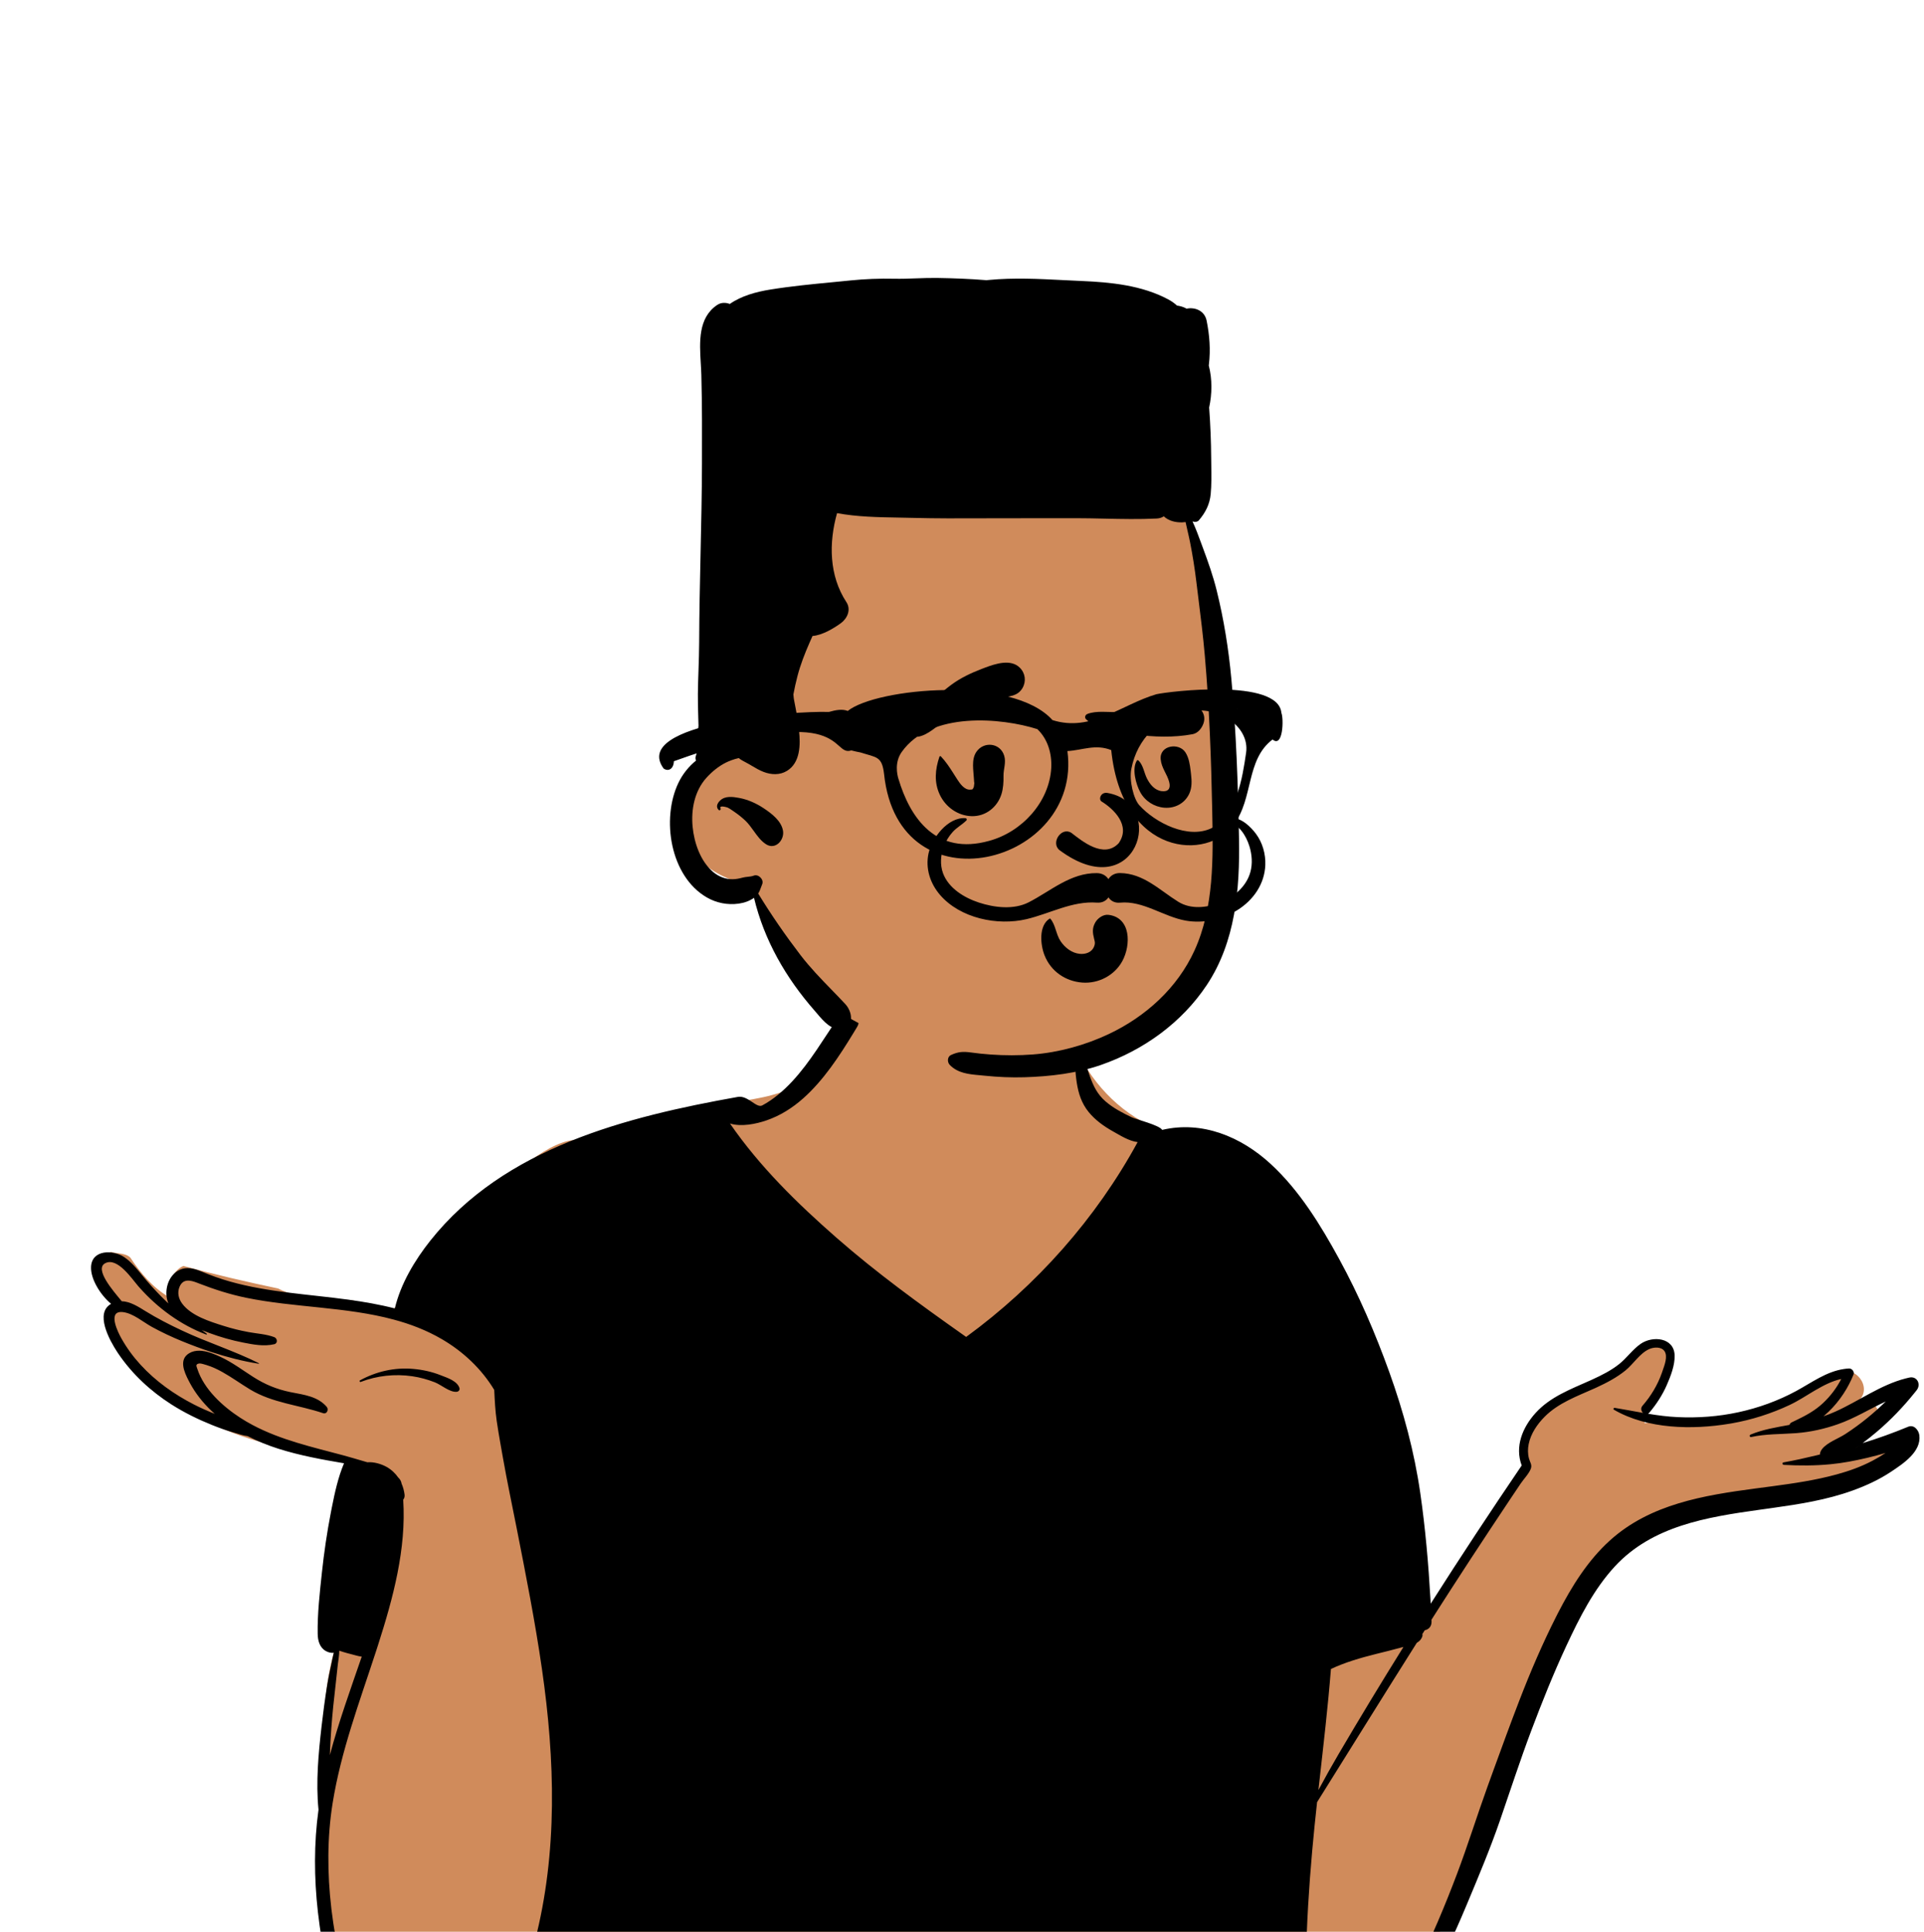 <svg width="259" height="260" viewBox="0 0 259 260" fill="none" xmlns="http://www.w3.org/2000/svg">
<path fill-rule="evenodd" clip-rule="evenodd" d="M245.861 194.94C248.025 193.81 250.138 192.583 252.217 191.305C253.682 190.428 252.385 188.22 250.884 189.018C250.116 189.426 249.351 189.838 248.583 190.244C249.187 189.723 249.747 189.156 250.249 188.539L250.215 188.504C252.151 186.769 249.664 183.495 247.462 184.92C245.52 186.328 243.561 187.765 241.332 188.692C236.715 190.65 231.623 190.974 226.668 191.031C224.855 190.895 223.123 191.209 221.363 191.559C222.053 188.791 223.779 186.7 224.695 184.019C225.371 181.312 221.465 179.468 220.08 182.07C219.741 182.709 219.417 183.356 219.1 184.005C216.108 186.728 211.112 186.488 208.095 189.411C206.376 190.937 205.535 193.008 205.202 195.086C204.977 196.497 205.328 197.912 204.475 199.162C200.351 204.997 193.835 214.22 190.526 220.641C188.183 205.382 181.927 186.509 175.464 172.556C173.327 168.094 170.882 163.734 167.672 159.951C168.036 158.69 166.752 156.451 165.936 157.14C163.422 154.069 158.979 153.273 155.407 151.746C150.584 149.683 146.583 145.395 144.616 140.522C142.089 131.241 135.868 130.062 127.24 130.472C118.982 130.462 112.873 133.995 111.071 142.404C107.411 148.786 98.769 147.73 92.552 149.42C87.995 150.461 83.573 152.071 79.371 154.115C74.695 149.679 57.951 168.298 56.429 173.089C57.325 173.263 58.216 173.472 59.098 173.727C59.884 173.954 59.554 175.142 58.762 174.952C57.775 174.715 56.782 174.552 55.785 174.439C55.755 174.534 55.728 174.629 55.708 174.723C55.596 174.715 55.484 174.705 55.373 174.698C55.621 174.827 55.86 174.977 56.093 175.171C56.655 175.638 55.923 176.54 55.325 176.168C54.761 175.746 54.023 175.813 53.347 175.671C53.307 177.061 48.348 175.506 47.578 175.045C44.154 174.617 40.632 175.077 37.436 173.425C33.183 172.529 28.899 171.538 24.694 170.397C23.581 170.831 22.535 172.385 23.419 173.525C23.916 174.044 23.277 174.891 22.651 174.522C20.55 173.285 18.926 171.355 17.549 169.275C16.901 168.621 15.751 168.762 14.88 168.49C14.763 168.699 14.695 168.933 14.696 169.172C11.002 169.78 13.637 173.816 15.494 175.074C14.509 175.716 14.471 176.972 14.557 178.022C14.349 178.395 14.279 178.859 14.461 179.277C15.155 180.879 16.658 182.227 17.8 183.525C19.061 184.958 20.186 186.398 21.721 187.56C27.57 192.021 34.629 194.514 41.871 195.49C44.442 195.885 48.141 196.49 49.733 198.665C49.343 201.246 48.625 203.722 47.974 206.239C47.065 209.581 47.127 213.079 47.114 216.485C46.987 216.383 46.743 216.404 46.707 216.599C46.495 218.011 46.338 219.455 45.48 220.641C44.727 222.848 44.227 225.201 43.946 227.519C42.819 238.508 42.55 249.822 45.09 260.64C46.07 264.653 47.664 268.467 49.836 271.979C50.484 273.027 51.525 273.334 52.46 273.128C55.589 274.754 59.53 275.275 62.903 274.862C74.4 271.606 70.394 279.447 86.514 277.046C114.34 273.5 142.46 280.468 170.227 276.377C170.91 281.661 179.863 280.145 182.972 277.911C192.296 270.977 196.926 249.023 201.606 237.886C204.822 229.107 210.208 213.56 217.262 207.669C219.377 206.014 221.933 205.143 224.491 204.44C234.038 201.979 243.622 199.652 253.187 197.259C254.809 196.859 254.517 194.092 252.783 194.269C250.481 194.505 248.171 194.718 245.861 194.94Z" fill="#D08B5B"/>
<path fill-rule="evenodd" clip-rule="evenodd" d="M33.337 193.294C32.691 193.214 32.057 192.984 31.427 192.802C30.466 192.521 29.524 192.193 28.596 191.819C26.682 191.052 24.825 190.145 23.084 189.035C20.272 187.241 17.788 184.942 15.914 182.173L15.785 181.98C14.715 180.35 12.742 176.73 14.955 175.492C13.528 174.3 12.181 172.159 12.257 170.506C12.364 168.169 15.229 168.201 16.71 169.192C17.68 169.841 18.407 170.749 19.136 171.644C19.942 172.637 20.805 173.584 21.7 174.495C21.938 174.735 22.178 174.972 22.422 175.204L22.668 175.435C22.63 175.344 22.596 175.251 22.567 175.156C22.072 173.615 22.662 171.61 24.202 170.904C25.144 170.472 26.123 170.735 27.036 171.102L27.176 171.159C28.406 171.669 29.65 172.119 30.931 172.48C36.149 173.954 41.595 174.199 46.943 174.934C49.002 175.22 51.1 175.579 53.15 176.107C53.931 172.787 55.847 169.604 57.926 166.985C67.881 154.458 84.299 150.318 99.318 147.638C100.687 147.395 101.821 149.209 102.618 148.78C104.128 147.968 105.457 146.818 106.624 145.569C109.11 142.904 110.874 139.77 112.947 136.8C113.971 135.333 116.329 136.646 115.378 138.221L114.913 138.99C112.995 142.142 110.872 145.39 108.121 147.835C106.659 149.133 105.037 150.158 103.182 150.798C101.777 151.282 99.806 151.69 98.268 151.22L98.083 150.952C98.144 151.041 98.206 151.131 98.268 151.221C102.282 157.039 107.319 161.964 112.626 166.611C117.982 171.3 123.761 175.498 129.575 179.603L130.059 179.945C139.53 173.034 147.531 164.02 153.144 153.721C151.968 153.579 150.804 152.825 149.798 152.263C148.588 151.582 147.449 150.77 146.562 149.688C144.628 147.332 144.88 144.295 144.531 141.435C144.51 141.258 144.745 141.213 144.852 141.302C145.9 142.173 146.268 143.599 146.705 144.832C147.187 146.186 147.732 147.302 148.837 148.255C149.866 149.143 151.121 149.796 152.34 150.377C152.968 150.676 156.089 151.442 156.445 152.077C161.836 150.811 167.088 152.998 171.083 156.688C174.943 160.254 177.776 164.889 180.278 169.464C182.946 174.347 185.133 179.436 187.017 184.667C188.927 189.976 190.391 195.401 191.196 200.989C191.876 205.701 192.292 210.486 192.562 215.25L192.595 215.845C196.583 209.583 200.671 203.386 204.844 197.244C203.895 194.71 204.945 192.123 206.722 190.166C208.691 188 211.414 186.994 214.019 185.823L214.362 185.668C215.617 185.095 216.869 184.464 217.953 183.606C218.997 182.777 219.764 181.636 220.862 180.873C222.459 179.761 225.358 179.998 225.432 182.427C225.47 183.76 224.897 185.223 224.374 186.421C223.78 187.776 222.979 189.004 222.028 190.132C221.984 190.185 221.936 190.226 221.888 190.259L221.851 190.282C223.165 190.5 224.49 190.676 225.84 190.737C228.563 190.862 231.316 190.661 233.982 190.086C236.712 189.498 239.357 188.543 241.812 187.212C243.909 186.074 245.853 184.603 248.236 184.257C248.456 184.223 248.678 184.202 248.906 184.189C249.286 184.168 249.666 184.616 249.516 184.992C249.434 185.199 249.347 185.404 249.252 185.612C248.428 187.427 247.165 189.188 245.588 190.525L245.466 190.627C246.022 190.435 246.569 190.219 247.108 189.976C250.275 188.549 253.148 186.394 256.543 185.527C256.704 185.485 256.867 185.447 257.029 185.411C258.079 185.185 258.633 186.326 258.016 187.108C257.917 187.235 257.817 187.359 257.714 187.484C256.199 189.365 254.528 191.111 252.686 192.679C252.054 193.216 251.403 193.736 250.74 194.233C250.46 194.443 250.179 194.649 249.895 194.852L249.755 194.951C250.087 194.717 250.414 194.478 250.74 194.233C252.819 193.603 254.868 192.857 256.873 192.03C257.669 191.703 258.288 192.51 258.373 193.174C258.656 195.397 256.188 197.006 254.583 198.075C252.973 199.149 251.2 199.965 249.385 200.619C245.896 201.881 242.231 202.454 238.572 202.967L236.795 203.215C229.761 204.199 222.413 205.375 217.366 210.851C214.537 213.92 212.623 217.733 210.871 221.484C209.122 225.231 207.586 229.078 206.128 232.946C204.618 236.948 203.302 241.025 201.903 245.069C200.619 248.781 199.084 252.446 197.565 256.074L197.325 256.646C194.099 264.357 190.245 271.618 184.875 278.056C183.99 279.119 182.559 277.61 183.377 276.558C188.995 269.313 192.903 260.764 196.129 252.235C197.597 248.355 198.827 244.382 200.238 240.48L201.078 238.162C202.199 235.073 203.33 231.987 204.51 228.922C206.004 225.043 207.645 221.211 209.524 217.504L209.723 217.114C211.562 213.538 213.746 210.013 216.753 207.307C222.165 202.433 229.367 201.264 236.33 200.338L238.52 200.049C241.464 199.658 244.416 199.226 247.279 198.438C248.931 197.986 250.545 197.407 252.062 196.608C252.666 196.291 253.256 195.943 253.826 195.562C252.2 196.04 250.55 196.431 248.87 196.737C248.048 196.887 247.235 196.999 246.424 197.077C244.334 197.284 242.262 197.276 240.121 197.164C239.94 197.153 239.881 196.868 240.075 196.832C241.565 196.567 243.058 196.236 244.544 195.876L244.989 195.767C244.998 195.52 245.095 195.258 245.298 195.008C246.037 194.108 247.442 193.647 248.416 193.011C249.436 192.345 250.425 191.627 251.367 190.857C252.229 190.154 253.057 189.409 253.854 188.632L254.093 188.397C254.013 188.476 253.934 188.554 253.854 188.632C251.703 189.625 249.664 190.9 247.419 191.686C245.633 192.314 243.762 192.736 241.873 192.886L241.756 192.896L241.638 192.903C239.667 193.045 237.683 192.988 235.742 193.415C235.524 193.463 235.457 193.172 235.651 193.089C237.348 192.383 239.112 192.111 240.895 191.781C240.933 191.641 241.03 191.517 241.199 191.436L241.655 191.218C243.014 190.566 244.28 189.907 245.409 188.847C246.407 187.911 247.237 186.816 247.86 185.603C245.365 186.151 243.174 188.042 240.905 189.105C238.433 190.266 235.818 191.098 233.131 191.572L232.824 191.624C227.802 192.462 221.763 192.356 217.264 189.743C217.121 189.659 217.224 189.467 217.372 189.49C218.648 189.699 219.912 189.946 221.175 190.166C220.928 189.94 220.818 189.534 221.103 189.209C222.238 187.908 223.135 186.421 223.709 184.794L223.818 184.476C224.083 183.721 224.529 182.549 224.074 181.869C223.638 181.22 222.614 181.308 222.001 181.583C220.727 182.158 219.88 183.593 218.807 184.46C217.636 185.407 216.305 186.108 214.943 186.736L214.655 186.867C212.298 187.927 209.78 188.82 207.926 190.692C206.929 191.698 206.071 192.956 205.784 194.366C205.653 195.012 205.653 195.678 205.826 196.319C205.964 196.819 206.251 197.128 206.086 197.637C205.871 198.295 205.108 199.081 204.715 199.666C204.259 200.343 203.805 201.021 203.35 201.7C202.444 203.056 201.542 204.418 200.64 205.777C198.835 208.499 197.05 211.234 195.28 213.977C194.704 214.87 194.13 215.764 193.557 216.66L192.7 218.003L192.247 218.711L191.475 219.926C191.502 220.038 191.5 220.157 191.464 220.26C191.333 220.635 191.086 220.892 190.78 221.078L190.725 221.11C186.216 228.239 181.78 235.414 177.299 242.56C177.06 244.741 176.836 246.924 176.642 249.107C176.2 254.049 175.898 259.003 175.801 263.963C175.754 266.364 175.947 268.78 176.05 271.179C176.101 272.324 176.17 273.467 176.261 274.61L176.328 275.421C176.417 276.534 176.467 277.639 176.067 278.701C175.712 279.633 174.631 279.842 173.99 279.132C165.639 278.796 157.281 278.54 148.924 278.382C133.964 278.094 118.997 278.139 104.035 278.428C96.521 278.574 89.004 278.779 81.491 279.033C77.79 279.155 74.086 279.329 70.383 279.379C68.387 279.406 65.247 278.68 65.086 276.434L65.082 276.365C64.833 276.433 64.575 276.488 64.311 276.528C64.193 276.546 64.08 276.541 63.976 276.517L63.924 276.503C60.95 277.41 57.187 276.116 54.361 275.362L54.128 275.3C51.43 274.596 49.262 273.59 47.494 271.354C44.399 267.438 43.343 262.179 42.793 257.333C42.278 252.772 42.248 248.127 42.876 243.575C42.506 239.865 42.867 236.038 43.288 232.35C43.495 230.526 43.738 228.704 44.029 226.89C44.192 225.878 44.405 224.876 44.623 223.876C44.71 223.477 44.782 223.047 44.892 222.631L44.942 222.454C44.604 222.498 44.234 222.425 43.877 222.228C43.028 221.761 42.781 220.816 42.766 219.912C42.719 217.185 43.045 214.381 43.332 211.671C43.621 208.966 44.019 206.25 44.538 203.578L44.673 202.89C45.067 200.891 45.517 198.828 46.311 196.95C43.33 196.443 40.357 195.904 37.465 194.987C36.054 194.537 34.664 193.977 33.337 193.294ZM188.927 221.668C188.881 221.679 188.836 221.691 188.792 221.704C187.6 222.038 186.396 222.321 185.196 222.625C183.121 223.147 181.093 223.731 179.164 224.637C178.76 229.74 178.161 234.825 177.592 239.913L177.478 240.931C178.353 239.307 179.249 237.697 180.185 236.105C183.035 231.255 185.95 226.442 188.927 221.668ZM45.669 222.173C45.675 222.78 45.548 223.41 45.481 223.993C45.371 224.94 45.282 225.891 45.17 226.838C44.942 228.74 44.748 230.644 44.606 232.555C44.515 233.774 44.456 234.998 44.403 236.222C45.601 231.743 47.188 227.362 48.696 222.974C48.444 222.947 48.186 222.886 47.92 222.815L47.473 222.695C47.209 222.627 46.353 222.416 45.669 222.173ZM192.7 218.003L192.709 218.204C192.74 218.916 192.314 219.318 191.796 219.421C192.096 218.948 192.398 218.475 192.7 218.003ZM55.63 184.246C56.891 184.358 58.127 184.627 59.306 185.092L59.42 185.136C60.292 185.473 61.566 185.896 61.852 186.827C61.932 187.091 61.717 187.309 61.469 187.33C60.523 187.406 59.407 186.391 58.531 186.049C57.554 185.669 56.532 185.385 55.497 185.235C53.171 184.895 50.745 185.153 48.557 186.001C48.428 186.051 48.347 185.846 48.464 185.785C50.669 184.584 53.122 184.024 55.63 184.246ZM28.902 190.291C28.757 190.162 28.611 190.027 28.467 189.892C27.334 188.82 26.331 187.569 25.589 186.194L25.393 185.822C24.788 184.65 24.046 182.981 25.467 182.137C26.317 181.632 27.339 181.759 28.285 182.065C28.347 182.084 28.408 182.105 28.469 182.126C28.892 182.275 29.3 182.452 29.663 182.621C31.241 183.346 32.633 184.401 34.091 185.331C35.671 186.339 37.23 186.983 39.053 187.361L39.225 187.395C40.936 187.734 42.791 187.951 43.985 189.359C44.285 189.714 44.01 190.38 43.492 190.204C40.193 189.091 36.7 188.845 33.671 187.017C32.416 186.26 31.228 185.392 29.946 184.675C29.266 184.295 28.563 183.962 27.815 183.733L27.406 183.613C27.166 183.543 26.881 183.474 26.688 183.543C26.322 183.669 26.439 183.865 26.552 184.207L26.564 184.242C27.453 186.994 29.988 189.297 32.338 190.821C32.876 191.172 33.428 191.494 33.99 191.792C37.794 193.82 42.05 194.764 46.23 195.885C46.23 195.885 48.648 196.56 49.448 196.813C50.34 196.739 51.356 197.054 52.028 197.43C52.681 197.796 53.207 198.286 53.604 198.863C53.604 198.863 53.986 199.182 54.056 199.677C54.257 200.136 54.392 200.63 54.459 201.146C54.498 201.448 54.421 201.68 54.278 201.845C54.71 208.48 52.919 215.078 50.899 221.383L50.699 222.005L50.57 222.399C48.392 229.084 45.893 235.721 44.777 242.691C44.031 247.347 44.054 252.166 44.602 256.843L44.64 257.165C45.179 261.588 46.217 266.548 49.028 270.107C50.462 271.924 52.16 272.731 54.332 273.316L54.451 273.347C56.416 273.865 58.444 274.599 60.47 274.821C62.35 275.025 63.926 274.326 65.619 273.671L65.621 273.669C69.185 270.513 70.803 265.918 71.999 261.281C75.098 249.281 74.714 236.824 72.956 224.648C72.039 218.286 70.793 211.98 69.55 205.675C68.929 202.524 68.26 199.379 67.704 196.217L67.374 194.356C67.192 193.323 67.016 192.288 66.865 191.248C66.662 189.851 66.601 188.478 66.531 187.072C64.824 184.242 62.346 181.911 59.475 180.239C57.419 179.041 55.243 178.21 52.998 177.608C46.577 175.877 39.578 175.999 33.117 174.668C30.947 174.221 28.887 173.558 26.828 172.763L26.547 172.654C25.602 172.286 24.639 172.081 24.17 173.195C23.836 173.987 24.035 174.812 24.535 175.477C25.763 177.109 28.231 177.866 30.088 178.453C31.205 178.808 32.346 179.089 33.5 179.299C34.653 179.508 35.811 179.561 36.918 179.969C37.345 180.125 37.429 180.803 36.918 180.924C35.515 181.251 34.104 180.97 32.709 180.698C31.178 180.395 29.669 179.966 28.203 179.423C27.933 179.324 27.653 179.218 27.368 179.107L27.153 179.022C27.375 179.182 27.597 179.341 27.821 179.5C27.88 179.542 27.844 179.654 27.766 179.626C24.318 178.34 21.181 176.018 18.752 173.271L18.631 173.134C17.775 172.153 15.825 169.185 14.181 170.012C12.638 170.787 15.269 173.775 16.269 174.996L16.385 175.139C17.521 175.169 18.622 175.877 19.543 176.447C21.143 177.439 22.814 178.293 24.517 179.091C27.901 180.683 31.495 181.805 34.843 183.477C34.888 183.5 34.854 183.557 34.812 183.551C32.68 183.211 30.571 182.667 28.512 181.993L28.42 181.965L28.328 181.934C27.041 181.511 25.771 181.034 24.523 180.524C23.135 179.958 21.779 179.322 20.462 178.601C19.271 177.95 17.948 176.777 16.567 176.604C16.419 176.585 16.288 176.583 16.174 176.593C14.587 176.726 15.899 179.356 16.343 180.142C17.067 181.433 17.942 182.625 18.945 183.714C20.98 185.924 23.445 187.676 26.114 189.04C27.024 189.505 27.956 189.915 28.902 190.291Z" fill="black"/>
<path fill-rule="evenodd" clip-rule="evenodd" d="M129.619 53.949C141.59 53.949 159.111 61.963 160.429 69.673C161.982 78.759 165.43 112.924 163.553 124.104C161.675 135.285 154.354 143.546 138.163 143.546C121.972 143.546 109.887 134.694 107.113 131.655C104.338 128.616 100.976 119.158 100.976 119.158C100.976 119.158 92.111 117.651 92.07 110.567C92.029 103.483 96.523 101.294 96.523 101.294C96.523 101.294 94.098 71.906 99.196 64.627C104.294 57.348 117.649 53.949 129.619 53.949Z" fill="#D08B5B"/>
<path fill-rule="evenodd" clip-rule="evenodd" d="M165.76 91.374C166.416 98.516 166.663 105.719 166.789 112.888C166.912 119.68 166.315 126.765 162.455 132.573C159.079 137.654 153.94 141.342 148.216 143.333C144.958 144.468 141.351 144.888 137.911 144.992C136.134 145.045 134.352 144.968 132.585 144.785C132.363 144.761 132.14 144.741 131.916 144.721C130.42 144.588 128.936 144.455 127.846 143.322C127.502 142.965 127.507 142.231 128.015 141.999C128.983 141.557 129.638 141.511 130.699 141.657C131.578 141.777 132.459 141.872 133.344 141.933C135.242 142.067 137.152 142.071 139.049 141.925C142.536 141.657 146.103 140.669 149.27 139.173C154.235 136.823 158.5 132.972 160.802 127.919C163.441 122.133 163.308 115.442 163.185 109.212L163.18 108.956C163.043 102.045 162.788 95.155 162.189 88.267C161.962 85.662 161.639 83.07 161.315 80.478C161.224 79.748 161.133 79.018 161.044 78.287C160.831 76.521 160.551 74.762 160.207 73.016C160.104 72.489 159.983 71.966 159.861 71.444C159.77 71.051 159.679 70.658 159.596 70.265C159.455 70.288 159.311 70.3 159.164 70.307C158.282 70.337 157.319 70.121 156.665 69.493C156.415 69.664 156.096 69.772 155.713 69.791C153.369 69.907 151.002 69.856 148.64 69.804C147.349 69.776 146.06 69.748 144.777 69.747C141.134 69.745 137.489 69.747 133.844 69.757C133.288 69.759 132.732 69.761 132.176 69.763C129.089 69.775 125.996 69.787 122.913 69.704C122.259 69.687 121.602 69.676 120.942 69.664C118.18 69.616 115.378 69.568 112.68 69.066C111.556 73.069 111.596 77.467 113.938 81.043C114.6 82.052 114.062 83.239 113.2 83.869C112.319 84.512 110.735 85.498 109.379 85.599C109.326 85.717 109.273 85.835 109.22 85.953C109.141 86.13 109.061 86.306 108.985 86.482C108.338 87.96 107.755 89.447 107.347 91.012C107.137 91.819 106.956 92.638 106.803 93.463C106.816 93.608 106.829 93.752 106.844 93.896C106.844 93.909 106.846 93.921 106.848 93.936L106.848 93.942C106.857 94.001 106.867 94.069 106.874 94.107C106.893 94.209 106.912 94.31 106.931 94.412C106.989 94.724 107.048 95.037 107.11 95.348C107.306 96.352 107.457 97.364 107.565 98.38C107.761 100.24 107.742 102.658 105.933 103.759C104.966 104.349 103.806 104.288 102.783 103.892C102.213 103.672 101.714 103.375 101.199 103.069C101.094 103.006 100.988 102.943 100.88 102.88C100.714 102.783 100.544 102.693 100.375 102.604C100.162 102.491 99.95 102.38 99.746 102.252C99.645 102.189 99.548 102.113 99.457 102.033C98.772 102.178 98.103 102.451 97.728 102.637C96.722 103.138 95.839 103.863 95.088 104.696C93.493 106.469 93.014 108.967 93.238 111.286C93.446 113.443 94.292 115.922 95.993 117.358C96.733 117.983 97.656 118.349 98.633 118.338C99.113 118.334 99.556 118.233 100.02 118.11C100.218 118.058 100.436 118.035 100.653 118.012C100.939 117.982 101.225 117.952 101.464 117.856C102.09 117.605 102.862 118.372 102.607 119.002C102.55 119.142 102.5 119.277 102.452 119.408C102.338 119.719 102.234 120.003 102.065 120.264C103.81 123.121 105.723 125.89 107.757 128.547C109.047 130.229 110.497 131.724 111.954 133.225C112.569 133.858 113.185 134.492 113.791 135.143C114.691 136.111 115.066 138.017 113.437 138.431C112.003 138.799 110.889 137.481 110.006 136.436C109.887 136.296 109.773 136.16 109.663 136.035C105.794 131.624 102.87 126.56 101.502 120.843C100.884 121.282 100.176 121.521 99.429 121.625C97.943 121.83 96.44 121.536 95.137 120.782C90.204 117.926 89.01 110.21 91.321 105.374C91.878 104.21 92.701 103.17 93.705 102.363C93.626 102.212 93.594 102.034 93.645 101.843C93.734 101.509 93.832 101.179 93.935 100.85C93.823 100.8 93.741 100.697 93.756 100.543C93.835 99.738 93.912 98.933 93.988 98.129L94.03 97.689C94.021 97.253 94.008 96.817 93.994 96.381C93.964 95.38 93.934 94.378 93.946 93.371C93.958 92.3 93.994 91.229 94.031 90.158C94.073 88.927 94.114 87.695 94.119 86.463C94.132 82.471 94.22 78.482 94.307 74.493C94.396 70.451 94.484 66.409 94.496 62.364C94.509 58.435 94.517 54.5 94.414 50.573C94.413 50.545 94.412 50.518 94.412 50.491C94.411 50.466 94.411 50.442 94.41 50.417C94.397 49.935 94.366 49.428 94.335 48.908C94.162 46.035 93.965 42.756 96.56 41.035C97.064 40.701 97.692 40.697 98.24 40.912C99.817 39.811 101.795 39.28 103.686 38.974C106.474 38.523 109.28 38.252 112.088 37.982C112.909 37.903 113.731 37.823 114.552 37.74C116.445 37.547 118.437 37.474 120.343 37.516C121.334 37.538 122.333 37.502 123.332 37.466C124.276 37.432 125.22 37.398 126.162 37.412C128.363 37.448 130.581 37.531 132.79 37.712C132.841 37.707 132.893 37.702 132.945 37.698C132.998 37.693 133.05 37.688 133.102 37.683C136.449 37.361 139.792 37.531 143.136 37.701C143.946 37.743 144.756 37.784 145.566 37.818C149.525 37.985 153.705 38.395 157.26 40.295C157.717 40.539 158.104 40.816 158.435 41.125C158.898 41.19 159.34 41.322 159.737 41.543C160.881 41.312 162.159 41.825 162.429 43.157C162.823 45.108 162.973 47.075 162.737 49.053C162.734 49.078 162.731 49.104 162.728 49.13C162.726 49.153 162.723 49.176 162.72 49.199C163.198 51.035 163.166 53.039 162.769 54.849C162.936 57.137 163.032 59.43 163.045 61.72C163.047 62.067 163.052 62.415 163.057 62.763C163.075 64.008 163.093 65.263 162.978 66.497C162.849 67.885 162.278 68.984 161.381 70.039C161.212 70.237 160.927 70.27 160.689 70.222C160.628 70.21 160.574 70.193 160.526 70.173C160.968 71.124 161.335 72.123 161.694 73.1C161.773 73.316 161.852 73.532 161.932 73.746C162.628 75.618 163.302 77.522 163.781 79.463C164.751 83.374 165.389 87.361 165.76 91.374ZM98.578 109.078C98.378 108.94 98.176 108.8 97.958 108.697C97.93 108.684 96.775 108.308 96.999 108.804C97.075 108.969 96.876 109.153 96.735 109.007C96.335 108.599 96.558 108.109 96.94 107.745C97.629 107.088 98.658 107.24 99.503 107.397C100.68 107.614 101.822 108.13 102.813 108.792C103.88 109.504 105.198 110.491 105.408 111.841C105.6 113.082 104.369 114.449 103.102 113.619C102.416 113.169 101.936 112.499 101.455 111.827C101.111 111.349 100.767 110.868 100.347 110.466C99.851 109.992 99.315 109.576 98.749 109.195C98.692 109.157 98.635 109.118 98.578 109.078Z" fill="black"/>
<path fill-rule="evenodd" clip-rule="evenodd" d="M147.453 124.137C147.777 123.573 148.523 123.051 149.206 123.131C152.265 123.49 152.26 127.2 151.078 129.366C150.031 131.287 147.864 132.414 145.694 132.249C143.416 132.076 141.474 130.736 140.619 128.603C140.054 127.192 139.793 124.588 141.296 123.64C141.324 123.622 141.37 123.627 141.392 123.652C142.113 124.491 142.142 125.751 142.773 126.685C143.36 127.553 144.271 128.271 145.34 128.381C146.137 128.464 146.944 128.176 147.256 127.46C147.425 127.072 147.406 126.862 147.343 126.595L147.285 126.363C147.085 125.551 146.995 124.933 147.453 124.137ZM148.271 107.866C149.866 108.836 152.297 111.099 150.581 113.504C148.56 115.624 145.652 113.193 144.218 112.093C142.889 111.241 141.396 113.433 142.629 114.428C152.986 122.099 157.19 108.12 149.077 106.726C148.184 106.572 147.853 107.566 148.271 107.866ZM131.424 101.214C132.403 99.745 134.638 99.961 135.177 101.705C135.469 102.65 135.066 103.499 135.087 104.442C135.104 105.239 135.052 106.127 134.808 106.899C134.251 108.659 132.669 109.903 130.797 109.851C128.931 109.8 127.287 108.618 126.506 106.954C125.722 105.284 125.888 103.555 126.46 101.857C126.488 101.775 126.595 101.736 126.659 101.805C127.336 102.524 127.831 103.284 128.344 104.089L128.869 104.915C129.271 105.537 129.854 106.331 130.604 106.281L130.716 106.27C130.925 106.252 130.893 106.294 131.053 106.01C131.128 105.878 131.114 105.634 131.15 105.479L131.163 105.426L131.156 105.398C131.14 105.323 131.124 105.181 131.111 104.936L131.109 104.881C131.054 103.732 130.73 102.256 131.424 101.214ZM156.246 102.193C156.07 100.313 158.712 99.895 159.59 101.286C160.048 102.012 160.181 102.923 160.283 103.786L160.33 104.196C160.434 105.082 160.475 106.005 160.091 106.832C159.485 108.134 158.167 108.823 156.746 108.714C155.388 108.609 154.15 107.822 153.497 106.627C152.915 105.561 152.336 103.478 153.043 102.366C153.086 102.299 153.171 102.29 153.23 102.342C153.898 102.935 154.006 104.017 154.404 104.79C154.813 105.587 155.435 106.364 156.376 106.485C157.277 106.601 157.621 106.109 157.391 105.25C157.095 104.141 156.357 103.386 156.246 102.193ZM132.137 90.039L132.569 89.873C134.049 89.314 136.081 88.667 137.285 89.871C138.027 90.614 138.169 91.707 137.639 92.614C136.997 93.711 135.845 93.738 134.733 93.9C133.468 94.084 132.182 94.433 131.004 94.932C129.677 95.493 128.446 96.193 127.24 96.975C126.094 97.718 124.952 98.932 123.579 99.161C123.523 99.17 123.46 99.146 123.445 99.085C123.134 97.743 124 96.422 124.772 95.375C125.708 94.107 126.841 93.067 128.107 92.134C129.329 91.233 130.726 90.582 132.137 90.039ZM159.025 94.81L159.156 94.787C160.054 94.638 160.867 94.672 161.544 95.383C162.06 95.926 162.259 96.629 162.013 97.346C161.786 98.008 161.278 98.68 160.541 98.819C158.052 99.287 155.296 99.21 152.795 98.855C151.651 98.693 150.496 98.494 149.382 98.181L148.869 98.032C147.938 97.766 146.873 97.489 146.197 96.804C145.954 96.558 146.095 96.206 146.385 96.092C147.565 95.63 149.181 95.876 150.438 95.84C151.901 95.798 153.366 95.688 154.822 95.537C156.245 95.389 157.621 95.068 159.025 94.81Z" fill="black"/>
<path fill-rule="evenodd" clip-rule="evenodd" d="M169.071 112.228C168.371 111.288 167.112 110.054 165.839 110.12C165.676 110.129 165.615 110.305 165.713 110.424C166.129 110.933 166.698 111.295 167.115 111.814C167.609 112.429 167.966 113.17 168.197 113.92C168.534 115.009 168.627 116.241 168.327 117.349C167.798 119.301 166.125 120.732 164.3 121.462C162.494 122.186 160.32 122.433 158.612 121.373C156.091 119.809 153.952 117.554 150.783 117.509C150.041 117.499 149.519 117.838 149.208 118.323C148.895 117.856 148.379 117.525 147.656 117.517C144.104 117.477 141.452 119.923 138.47 121.449C136.454 122.48 133.847 122.16 131.768 121.478C129.806 120.836 127.678 119.546 126.938 117.51C126.529 116.385 126.621 115.071 127.04 113.963C127.316 113.234 127.742 112.529 128.268 111.956C128.814 111.362 129.532 110.988 130.092 110.425C130.206 110.309 130.116 110.13 129.966 110.12C127.59 109.959 125.444 112.797 124.996 114.856C124.554 116.884 125.213 118.906 126.546 120.453C129.257 123.599 134.277 124.636 138.184 123.712C141.347 122.964 144.351 121.241 147.656 121.488C148.381 121.543 148.901 121.241 149.215 120.782C149.53 121.254 150.053 121.562 150.783 121.492C153.864 121.193 156.614 123.376 159.605 123.909C161.986 124.333 164.558 123.761 166.598 122.478C168.731 121.136 170.232 118.984 170.331 116.419C170.388 114.943 169.955 113.416 169.071 112.228Z" fill="black"/>
<path fill-rule="evenodd" clip-rule="evenodd" d="M163.095 111.465C159.925 112.993 155.501 110.74 153.369 108.379C152.593 107.52 151.995 105.061 152.293 103.502C153.102 99.279 156.14 96.745 159.347 95.879C163.793 94.679 168.267 97.719 167.745 101.307C167.251 104.707 166.502 109.638 163.095 111.465ZM141.514 103.353C141.26 107.955 137.566 111.983 133.15 113.177C126.036 115.163 122.52 110.16 120.928 104.77C120.769 104.235 120.397 102.6 121.395 101.198C125.321 95.683 134.873 96.623 139.644 98.137C141.041 99.473 141.612 101.401 141.514 103.353ZM166.54 95.415C166.538 95.418 166.536 95.421 166.534 95.423C166.517 95.413 166.501 95.403 166.485 95.393C166.503 95.401 166.522 95.408 166.54 95.415ZM172.493 95.947C172.079 91.262 157.383 93.056 155.665 93.44C150.975 94.82 146.925 98.573 141.682 96.923C136.25 90.865 117.957 92.603 114.122 95.688C113.396 95.403 112.513 95.556 111.578 95.825C106.775 95.652 84.849 97.308 89.334 103.44C90.014 103.913 90.694 103.432 90.713 102.459C114.093 94.016 111.826 101.924 114.599 101.001C115.022 101.123 115.464 101.2 115.851 101.281C117.997 101.972 118.725 101.758 119.008 104.168C120.95 122.778 145.722 116.355 143.691 101.09C145.702 100.98 147.462 100.109 149.589 100.959C151.066 115.339 162.633 115.919 166.114 110.934C168.739 107.475 167.698 102.253 171.307 99.532C172.731 100.724 172.823 96.7 172.493 95.947Z" fill="black"/>
</svg>
